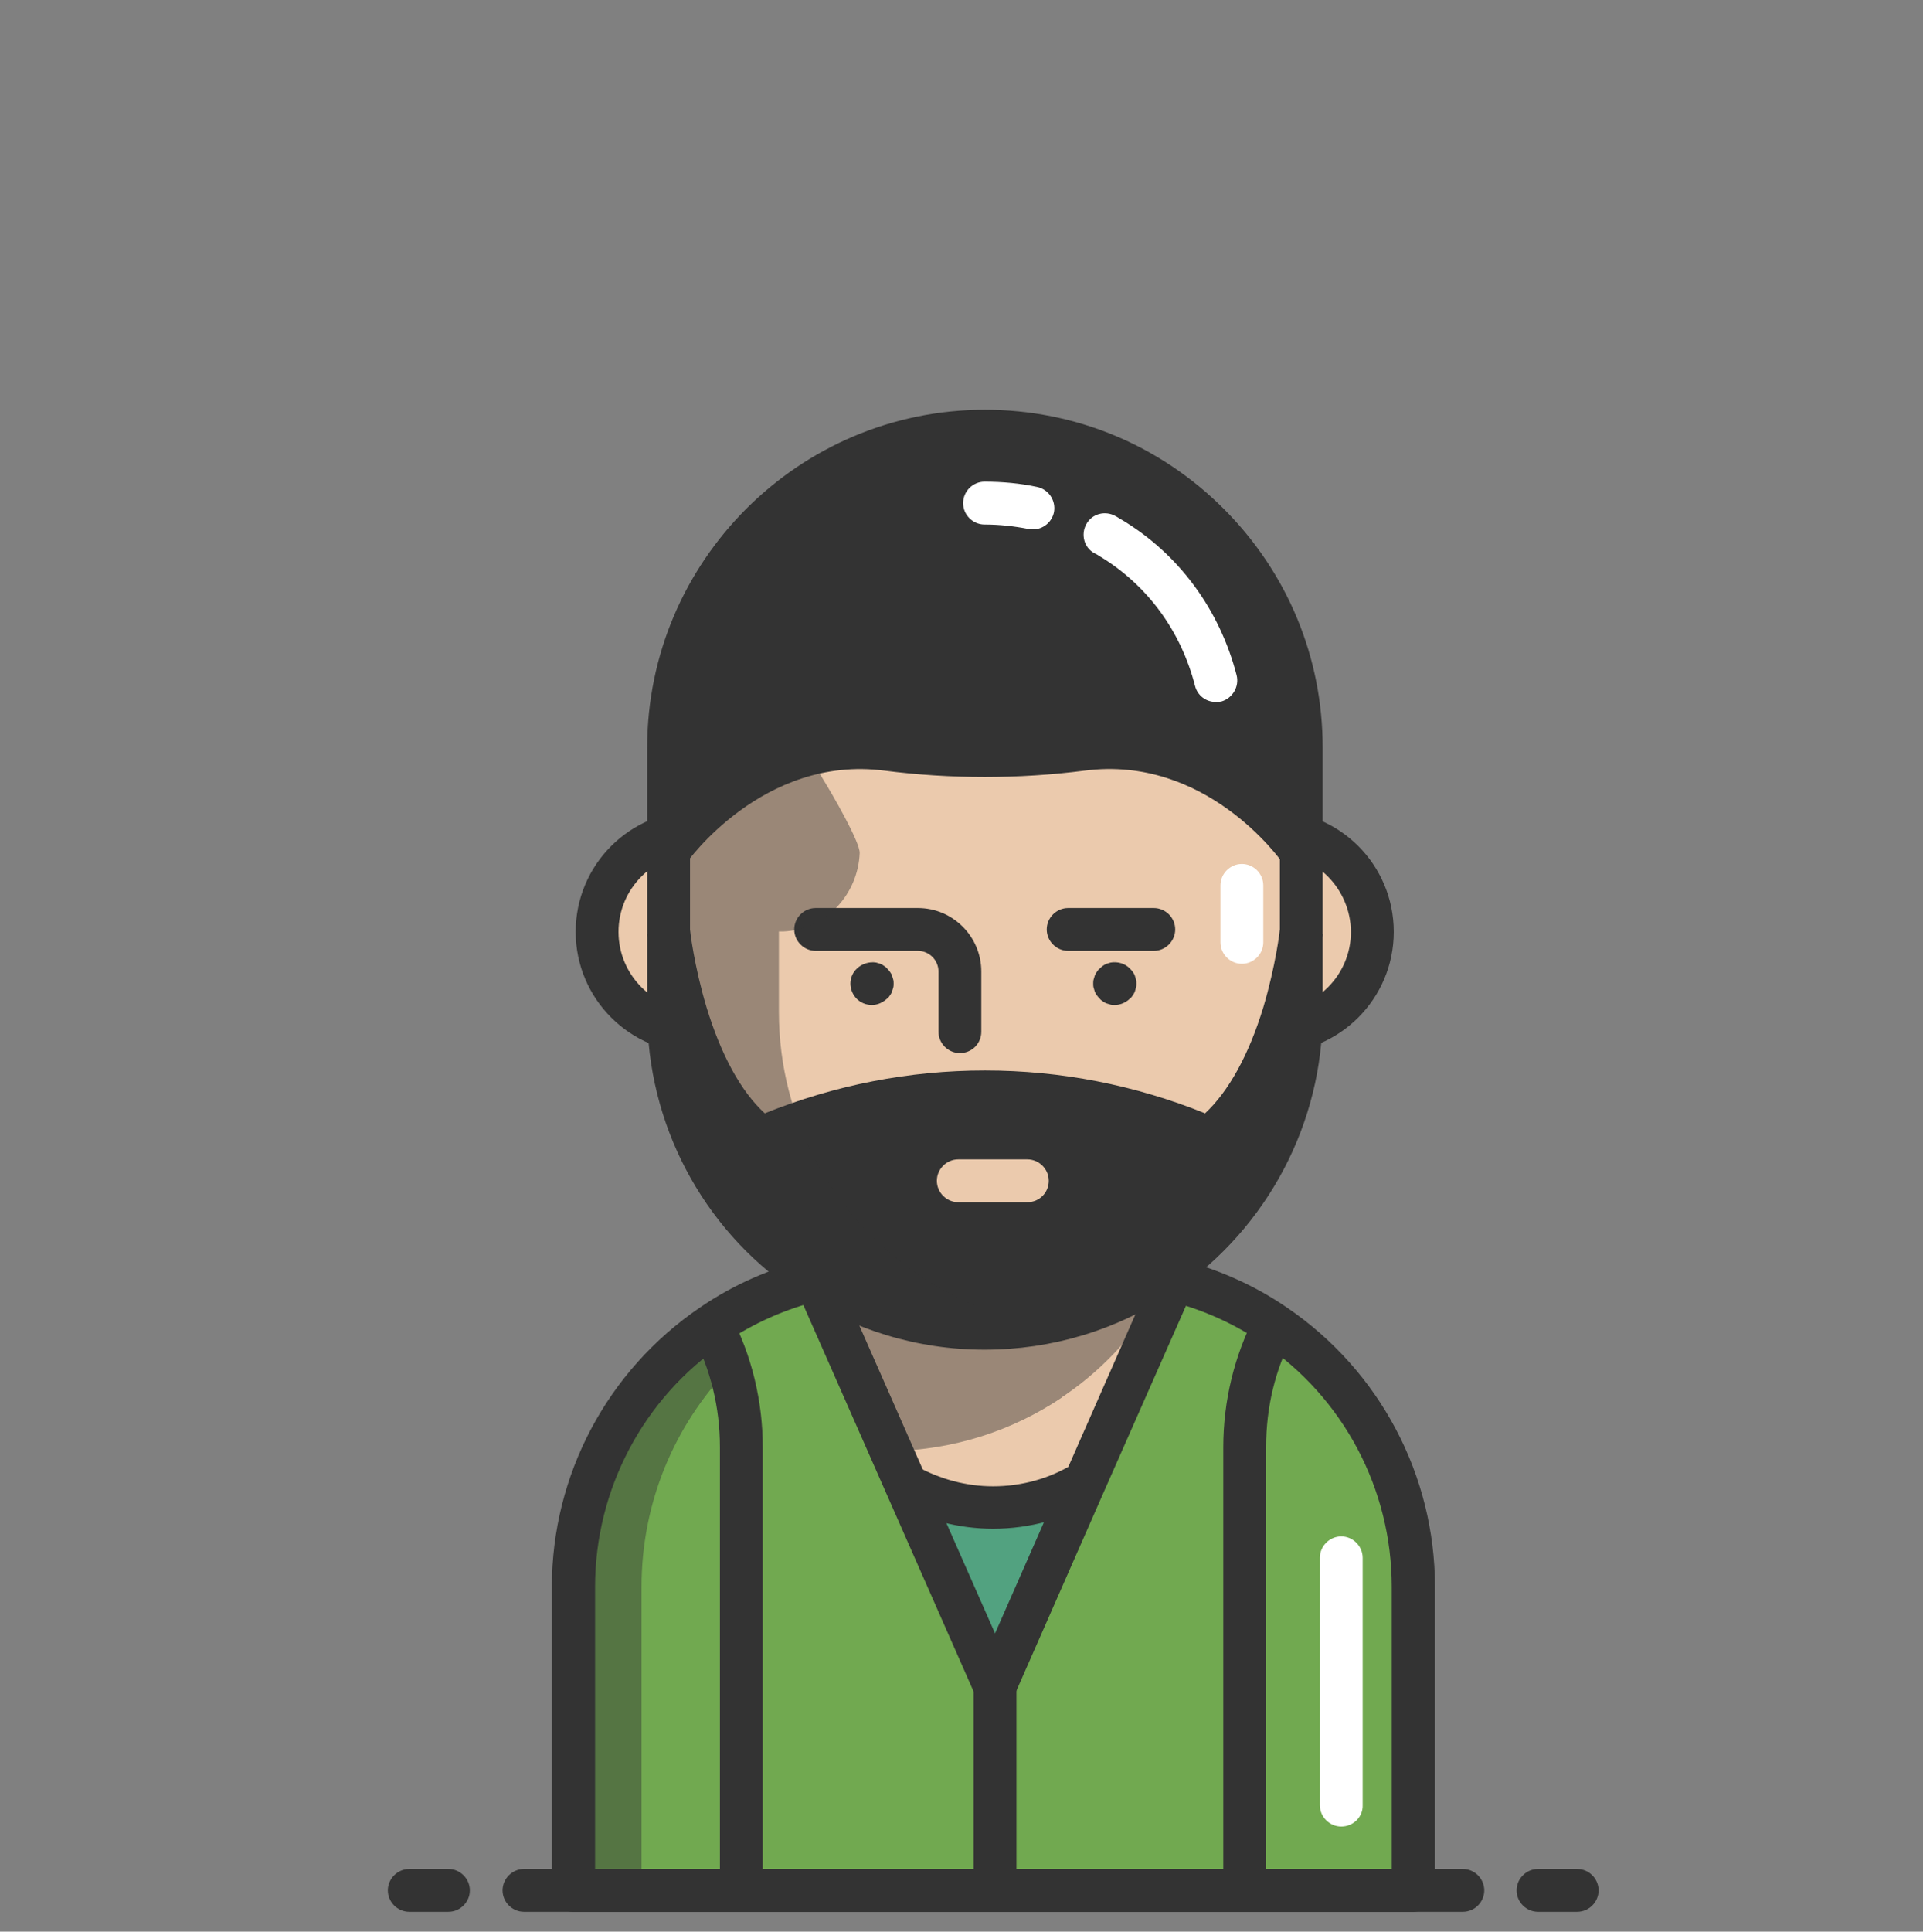 <?xml version="1.0" encoding="utf-8"?>
<!-- Generator: Adobe Illustrator 22.1.0, SVG Export Plug-In . SVG Version: 6.00 Build 0)  -->
<svg version="1.1" id="Capa_1" xmlns="http://www.w3.org/2000/svg" xmlns:xlink="http://www.w3.org/1999/xlink" x="0px" y="0px"
	 viewBox="0 0 476 478" style="enable-background:new 0 0 476 478;" xml:space="preserve">
<rect x="0" y="0" width="476" height="478" fill="#808080" stroke="none"/>
<style type="text/css">
	.st0{fill:#333333;}
	.st1{fill:#71A950;}
	.st2{fill:#EBCAAD;}
	.st3{opacity:0.44;fill:#333333;enable-background:new    ;}
	.st4{fill:#FFFFFF;}
	.st5{fill:#52A280;}
</style>
<path class="st0" d="M243.7,124.5c4.1,0,8.1,0.4,12,1.2"/>
<path class="st1" d="M289.5,316.5c0.2,0,0.3,0.1,0.5,0.1c9.3,2.2,17.9,6.1,25.5,11.3c20.7,14.1,34.3,37.8,34.3,64.7v75.1h-41.6
	H183.5h-41.6v-75.1c0-26.9,13.6-50.6,34.3-64.7c7.6-5.2,16.2-9.1,25.5-11.3c0.2,0,0.3-0.1,0.5-0.1"/>
<path class="st1" d="M183.5,358.1v109.7h-41.6v-75.1c0-26.9,13.6-50.6,34.3-64.7C180.8,337,183.5,347.3,183.5,358.1z"/>
<path class="st1" d="M349.7,392.7v75.1h-41.6V358.1c0-10.9,2.6-21.1,7.3-30.1C336.2,342.1,349.7,365.8,349.7,392.7z"/>
<path class="st2" d="M290,316.7v1.6l-21.4,48.5c-6.7,4-14.4,6.3-22.8,6.3c-7.8,0-15.2-2-21.6-5.6l-3.7-8.4l-18.7-42.4
	c0.1,0,0.2-0.1,0.3-0.1c12.5,8.4,27.5,13.3,43.7,13.3c1.5,0,3,0,4.4-0.1c0.2,0,0.4,0,0.6,0c0.8-0.1,1.5-0.1,2.3-0.2
	c0.7-0.1,1.4-0.1,2.1-0.2c0.3,0,0.7-0.1,1-0.1c1-0.1,1.9-0.3,2.9-0.4c0.5-0.1,0.9-0.2,1.4-0.2c0,0,0.1,0,0.1,0
	c0.5-0.1,0.9-0.2,1.4-0.3c0.5-0.1,0.9-0.2,1.4-0.3c0.1,0,0.1,0,0.2-0.1c0.4-0.1,0.8-0.2,1.3-0.3c0.9-0.2,1.9-0.5,2.8-0.8
	c1.4-0.4,2.8-0.8,4.1-1.3c0.5-0.2,0.9-0.3,1.4-0.5c0.4-0.2,0.9-0.3,1.3-0.5c0.4-0.2,0.9-0.3,1.3-0.5c0.9-0.4,1.8-0.7,2.6-1.1
	c0.4-0.2,0.8-0.4,1.2-0.6c0.2-0.1,0.5-0.2,0.7-0.3c0.4-0.2,0.8-0.4,1.1-0.6c0.7-0.3,1.3-0.7,2-1.1c0.4-0.2,0.8-0.4,1.2-0.7
	c0.2-0.1,0.3-0.2,0.5-0.3c0.4-0.2,0.8-0.5,1.1-0.7c0.8-0.5,1.6-1,2.3-1.5c0.3-0.2,0.6-0.4,0.9-0.6
	C289.6,316.6,289.8,316.6,290,316.7z"/>
<path class="st3" d="M288.6,317.1c-6,11.3-14.6,21.1-25.2,28.3c-0.2,0.1-0.4,0.2-0.5,0.4c-12.2,8.2-26.7,13-42.4,13.3l-18.7-42.4
	c0.1,0,0.2-0.1,0.3-0.1c12.5,8.4,27.5,13.3,43.7,13.3c1.5,0,3,0,4.4-0.1c0.2,0,0.4,0,0.6,0c0.8-0.1,1.5-0.1,2.3-0.2
	c0.7-0.1,1.4-0.1,2.1-0.2c0.3,0,0.7-0.1,1-0.1c1-0.1,1.9-0.3,2.9-0.4c0.5-0.1,0.9-0.2,1.4-0.2c0,0,0.1,0,0.1,0
	c0.5-0.1,0.9-0.2,1.4-0.3c0.5-0.1,0.9-0.2,1.4-0.3c0.1,0,0.1,0,0.2-0.1c0.4-0.1,0.8-0.2,1.3-0.3c0.9-0.2,1.9-0.5,2.8-0.8
	c1.4-0.4,2.8-0.8,4.1-1.3c0.5-0.2,0.9-0.3,1.4-0.5c0.5-0.2,0.9-0.3,1.3-0.5c0.4-0.2,0.9-0.3,1.3-0.5c0.9-0.4,1.8-0.7,2.6-1.1
	c0.4-0.2,0.8-0.4,1.2-0.6c0.2-0.1,0.5-0.2,0.7-0.3c0.4-0.2,0.8-0.4,1.1-0.6c0.7-0.3,1.3-0.7,2-1.1c0.4-0.2,0.8-0.4,1.2-0.7
	c0.2-0.1,0.3-0.2,0.5-0.3c0.4-0.2,0.8-0.5,1.1-0.7C287.1,318.1,287.8,317.6,288.6,317.1z"/>
<path class="st0" d="M313.4,467.8h-10.6V358.1c0-11.3,2.7-22.6,7.9-32.6l9.4,4.9c-4.5,8.6-6.7,17.9-6.7,27.7V467.8z"/>
<path class="st4" d="M332,452c-2.9,0-5.3-2.4-5.3-5.3v-61.2c0-2.9,2.4-5.3,5.3-5.3c2.9,0,5.3,2.4,5.3,5.3v61.2
	C337.4,449.6,335,452,332,452z"/>
<path class="st3" d="M180.5,338.6c-13.5,14.1-21.7,33.1-21.7,54.1v76h-16.9v-76c0-26.9,13.6-50.6,34.3-64.7
	C177.9,331.4,179.4,334.9,180.5,338.6z"/>
<path class="st0" d="M349.7,473.1H141.9c-2.9,0-5.3-2.4-5.3-5.3v-75.1c0-27.7,13.7-53.5,36.6-69.1c8.3-5.7,17.5-9.7,27.2-12.1
	c0.1,0,0.2-0.1,0.4-0.1l0.1,0l2.7,10.3c-0.1,0-0.3,0.1-0.4,0.1l-0.1,0c0,0-0.1,0-0.1,0c-8.5,2.1-16.5,5.6-23.8,10.6
	c-20,13.6-31.9,36.2-31.9,60.3v69.8h197.2v-69.8c0-24.2-11.9-46.7-31.9-60.3c-7.3-5-15.3-8.5-23.8-10.6c0,0-0.1,0-0.1,0l-0.1,0
	c-0.1,0-0.3-0.1-0.4-0.1l2.7-10.3l-1.3,5.1l1.3-5.1l0.1,0c0.1,0,0.2,0.1,0.4,0.1c9.7,2.4,18.9,6.4,27.2,12.1
	c22.9,15.6,36.6,41.4,36.6,69.1v75.1C355,470.7,352.7,473.1,349.7,473.1z"/>
<path class="st0" d="M188.8,467.8h-10.6V358.1c0-9.8-2.3-19.1-6.7-27.7l9.4-4.9c5.2,10,7.9,21.3,7.9,32.6V467.8z"/>
<path class="st0" d="M362.1,473.1H129.7c-2.9,0-5.3-2.4-5.3-5.3c0-2.9,2.4-5.3,5.3-5.3h232.4c2.9,0,5.3,2.4,5.3,5.3
	C367.4,470.7,365,473.1,362.1,473.1z"/>
<path class="st0" d="M390.4,473.1h-9.7c-2.9,0-5.3-2.4-5.3-5.3c0-2.9,2.4-5.3,5.3-5.3h9.7c2.9,0,5.3,2.4,5.3,5.3
	C395.7,470.7,393.3,473.1,390.4,473.1z"/>
<path class="st0" d="M111,473.1h-9.7c-2.9,0-5.3-2.4-5.3-5.3c0-2.9,2.4-5.3,5.3-5.3h9.7c2.9,0,5.3,2.4,5.3,5.3
	C116.3,470.7,113.9,473.1,111,473.1z"/>
<path class="st5" d="M268.6,366.7l-22.3,50.7l-22-50c6.4,3.6,13.7,5.6,21.6,5.6C254.1,373,261.9,370.7,268.6,366.7z"/>
<path class="st0" d="M245.8,378.3c-8.5,0-16.8-2.2-24.2-6.3l5.2-9.2c5.8,3.2,12.3,5,19,5c7.1,0,14-1.9,20-5.6l5.5,9.1
	C263.7,375.9,254.8,378.3,245.8,378.3z"/>
<path class="st0" d="M246.3,422.7c-2.1,0-4-1.2-4.9-3.2l-44.6-101.2l9.7-4.3l0.2,0.4l39.6,89.8L286,314l9.7,4.3l-22.3,50.5
	l-22.3,50.7C250.3,421.4,248.4,422.7,246.3,422.7z"/>
<rect x="241" y="417.4" class="st0" width="10.6" height="51.3"/>
<g>
	<circle class="st2" cx="172.5" cy="230.6" r="24.7"/>
	<circle class="st2" cx="315" cy="230.6" r="24.7"/>
	<path class="st0" d="M172.5,260.6c-16.5,0-30-13.4-30-30s13.4-30,30-30s30,13.4,30,30S189,260.6,172.5,260.6z M172.5,211.2
		c-10.7,0-19.4,8.7-19.4,19.4s8.7,19.4,19.4,19.4c10.7,0,19.4-8.7,19.4-19.4C191.8,219.9,183.2,211.2,172.5,211.2z"/>
	<path class="st0" d="M315,260.6c-16.5,0-30-13.4-30-30s13.4-30,30-30s30,13.4,30,30S331.5,260.6,315,260.6z M315,211.2
		c-10.7,0-19.4,8.7-19.4,19.4s8.7,19.4,19.4,19.4c10.7,0,19.4-8.7,19.4-19.4C334.3,219.9,325.7,211.2,315,211.2z"/>
	<path class="st2" d="M287.4,315.4c-12.5,8.4-27.5,13.3-43.7,13.3s-31.2-4.9-43.7-13.3c-0.2-0.1-0.3-0.2-0.5-0.4
		c-20.6-14.1-34.1-37.8-34.1-64.6v-19.9V185c0-43.2,35-78.3,78.3-78.3l0,0c43.2,0,78.3,35,78.3,78.3v45.5v19.9
		c0,26.8-13.5,50.5-34.1,64.6C287.7,315.2,287.6,315.3,287.4,315.4z"/>
	<path class="st0" d="M322,230.6v19.9c0,26.8-13.5,50.5-34.1,64.6c-0.2,0.1-0.3,0.2-0.5,0.4c-12.5,8.4-27.5,13.3-43.7,13.3
		s-31.2-4.9-43.7-13.3c-0.2-0.1-0.3-0.2-0.5-0.4c-20.6-14.1-34.1-37.8-34.1-64.6v-19.9c0,0,1,9.2,4.3,20.2c3.3,11,9,23.7,18.5,30.8
		c17.7-7.6,36.6-11.4,55.5-11.4s37.8,3.8,55.5,11.4C318.1,267.4,322,230.6,322,230.6z"/>
	<path class="st0" d="M215.8,248.7c-1.4,0-2.8-0.6-3.7-1.5c-1-1-1.6-2.4-1.6-3.8c0-1.4,0.6-2.8,1.6-3.7c1.2-1.2,3.1-1.8,4.8-1.5
		c0.3,0.1,0.7,0.2,1,0.3c0.3,0.1,0.6,0.3,0.9,0.5c0.3,0.2,0.6,0.4,0.8,0.7c0.2,0.2,0.5,0.5,0.7,0.8c0.2,0.3,0.4,0.6,0.5,0.9
		c0.1,0.3,0.2,0.7,0.3,1c0.1,0.3,0.1,0.7,0.1,1c0,0.3,0,0.7-0.1,1c-0.1,0.3-0.2,0.7-0.3,1s-0.3,0.6-0.5,0.9
		c-0.2,0.3-0.4,0.6-0.7,0.8C218.5,248.1,217.2,248.7,215.8,248.7z"/>
	<path class="st0" d="M275.9,248.7c-0.3,0-0.7,0-1-0.1c-0.3-0.1-0.7-0.2-1-0.3c-0.3-0.1-0.6-0.3-0.9-0.5c-0.3-0.2-0.6-0.4-0.8-0.7
		c-0.2-0.2-0.5-0.5-0.7-0.8c-0.2-0.3-0.4-0.6-0.5-0.9s-0.2-0.7-0.3-1c-0.1-0.3-0.1-0.7-0.1-1c0-0.3,0-0.7,0.1-1
		c0.1-0.3,0.2-0.7,0.3-1c0.1-0.3,0.3-0.6,0.5-0.9s0.4-0.6,0.7-0.8c0.2-0.2,0.5-0.5,0.8-0.7c0.3-0.2,0.6-0.4,0.9-0.5
		c0.3-0.1,0.7-0.2,1-0.3c1.7-0.3,3.6,0.2,4.8,1.5c0.2,0.2,0.5,0.5,0.7,0.8c0.2,0.3,0.4,0.6,0.5,0.9s0.2,0.7,0.3,1
		c0.1,0.3,0.1,0.7,0.1,1c0,0.3,0,0.7-0.1,1c-0.1,0.3-0.2,0.7-0.3,1c-0.1,0.3-0.3,0.6-0.5,0.9c-0.2,0.3-0.4,0.6-0.7,0.8
		C278.7,248.1,277.3,248.7,275.9,248.7z"/>
	<path class="st0" d="M237.6,260.6c-2.9,0-5.3-2.4-5.3-5.3v-14.9c0-2.8-2.3-5.1-5.1-5.1h-25.3c-2.9,0-5.3-2.4-5.3-5.3
		s2.4-5.3,5.3-5.3h25.3c8.7,0,15.7,7.1,15.7,15.7v14.9C242.9,258.3,240.5,260.6,237.6,260.6z"/>
	<path class="st0" d="M285.6,235.3h-21.2c-2.9,0-5.3-2.4-5.3-5.3s2.4-5.3,5.3-5.3h21.2c2.9,0,5.3,2.4,5.3,5.3
		S288.5,235.3,285.6,235.3z"/>
	<path class="st2" d="M254.3,297.5h-17.1c-2.9,0-5.3-2.4-5.3-5.3s2.4-5.3,5.3-5.3h17.1c2.9,0,5.3,2.4,5.3,5.3
		S257.3,297.5,254.3,297.5z"/>
	<path class="st0" d="M322,185v25.7c0,0-20.5-29.6-54.2-25.2c-16,2.1-32.2,2.1-48.2,0c-33.7-4.4-54.2,25.2-54.2,25.2V185
		c0-43.2,35-78.3,78.3-78.3c21.6,0,41.2,8.8,55.3,22.9S322,163.4,322,185z"/>
	<path class="st4" d="M255.7,131c-0.3,0-0.7,0-1.1-0.1c-3.6-0.7-7.2-1.1-10.9-1.1c-2.9,0-5.3-2.4-5.3-5.3c0-2.9,2.4-5.3,5.3-5.3
		c4.4,0,8.8,0.4,13,1.3c2.9,0.6,4.7,3.4,4.2,6.2C260.4,129.2,258.2,131,255.7,131z"/>
	<path class="st0" d="M197,185c0-37.8,26.8-69.4,62.5-76.7c-5.1-1-10.4-1.6-15.8-1.6c-43.2,0-78.3,35-78.3,78.3v25.7
		c0,0,11.5-16.7,31.5-23.1V185z"/>
	<path class="st4" d="M300.9,173.7c-2.4,0-4.5-1.6-5.1-4c-3.5-13.6-11.8-24.9-23.5-32c-0.5-0.3-0.9-0.6-1.4-0.8
		c-2.6-1.4-3.4-4.7-2-7.2c1.4-2.6,4.7-3.4,7.2-2c0.6,0.3,1.1,0.7,1.7,1c14.1,8.5,24.1,22.2,28.3,38.4c0.7,2.8-1,5.7-3.8,6.5
		C301.8,173.7,301.4,173.7,300.9,173.7z"/>
	<path class="st3" d="M200.4,186.6c1,2.2,2.2,4.4,3.5,6.5c2.1,3.4,9,15.3,8.9,18c-0.4,10-8.1,18.9-18.9,19.4c-0.4,0-0.7,0-1.1,0
		v19.9c0,26.8,13.5,50.5,34.1,64.6c0.2,0.1,0.3,0.2,0.5,0.4c8.9,6,19,10.2,29.9,12.1c-4.4,0.8-9,1.2-13.7,1.2
		c-16.2,0-31.2-4.9-43.7-13.3c-0.2-0.1-0.3-0.2-0.5-0.4c-20.6-14.1-34.1-37.8-34.1-64.6v-19.9c0-7.3,0.2-14.1,0.5-20.5L200.4,186.6z
		"/>
	<path class="st0" d="M188.3,286.9c-1.1,0-2.2-0.4-3.2-1c-8.8-6.5-15.7-17.8-20.4-33.5c-3.4-11.3-4.4-20.8-4.5-21.2l10.6-1.1
		c0,0.1,1,8.9,4.1,19.2c3.6,11.8,8.5,20.8,14.4,26.2c17.4-7,35.7-10.6,54.5-10.6s37.1,3.6,54.5,10.6c5.8-5.4,10.8-14.4,14.4-26.2
		c3.1-10.4,4.1-19.1,4.1-19.2l10.6,1.1c-0.2,1.6-4.3,39.4-24.9,54.7c-1.5,1.1-3.5,1.4-5.3,0.6c-17-7.3-34.9-11-53.4-11
		s-36.4,3.7-53.4,11C189.7,286.7,189,286.9,188.3,286.9z"/>
	<path class="st0" d="M322,216c-1.7,0-3.3-0.8-4.4-2.3c-0.8-1.2-19.2-26.9-49.1-23c-16.4,2.1-33.1,2.1-49.6,0
		c-30.1-3.9-48.9,22.7-49.1,23c-1.7,2.4-5,3-7.4,1.3c-2.4-1.7-3-5-1.3-7.4c0.9-1.3,22.7-32.2,59.2-27.5c15.5,2,31.3,2,46.8,0
		c36.5-4.7,58.3,26.1,59.2,27.5c1.7,2.4,1.1,5.7-1.3,7.4C324.1,215.7,323,216,322,216z"/>
	<path class="st4" d="M307.4,238.5c-2.9,0-5.3-2.4-5.3-5.3v-14.1c0-2.9,2.4-5.3,5.3-5.3c2.9,0,5.3,2.4,5.3,5.3v14.1
		C312.7,236.1,310.3,238.5,307.4,238.5z"/>
	<path class="st0" d="M243.7,334c-16.6,0-32.7-4.9-46.4-14.1c-0.1,0-0.2-0.1-0.2-0.1c-0.2-0.1-0.4-0.3-0.6-0.4
		c-22.8-15.6-36.3-41.4-36.3-69V185c0-46.1,37.5-83.6,83.6-83.6c22.3,0,43.3,8.7,59.1,24.5c15.8,15.8,24.5,36.8,24.5,59.1v65.4
		c0,27.6-13.6,53.3-36.3,69c-0.2,0.1-0.3,0.2-0.5,0.3l-0.1,0.1c-0.1,0.1-0.2,0.1-0.2,0.1C276.4,329.2,260.3,334,243.7,334z
		 M202.9,310.9c0.1,0,0.1,0.1,0.2,0.1c12,8.1,26.1,12.4,40.7,12.4c14.6,0,28.6-4.3,40.7-12.4c0.1,0,0.1-0.1,0.2-0.1
		c0.1,0,0.1-0.1,0.2-0.1c0,0,0.1-0.1,0.1-0.1c19.9-13.6,31.8-36.2,31.8-60.2V185c0-19.5-7.6-37.8-21.4-51.6
		c-13.8-13.8-32.1-21.4-51.6-21.4c-40.2,0-73,32.7-73,73v65.4c0,24.1,11.9,46.6,31.8,60.2c0,0,0.1,0.1,0.1,0.1
		C202.8,310.9,202.8,310.9,202.9,310.9z"/>
</g>
</svg>
